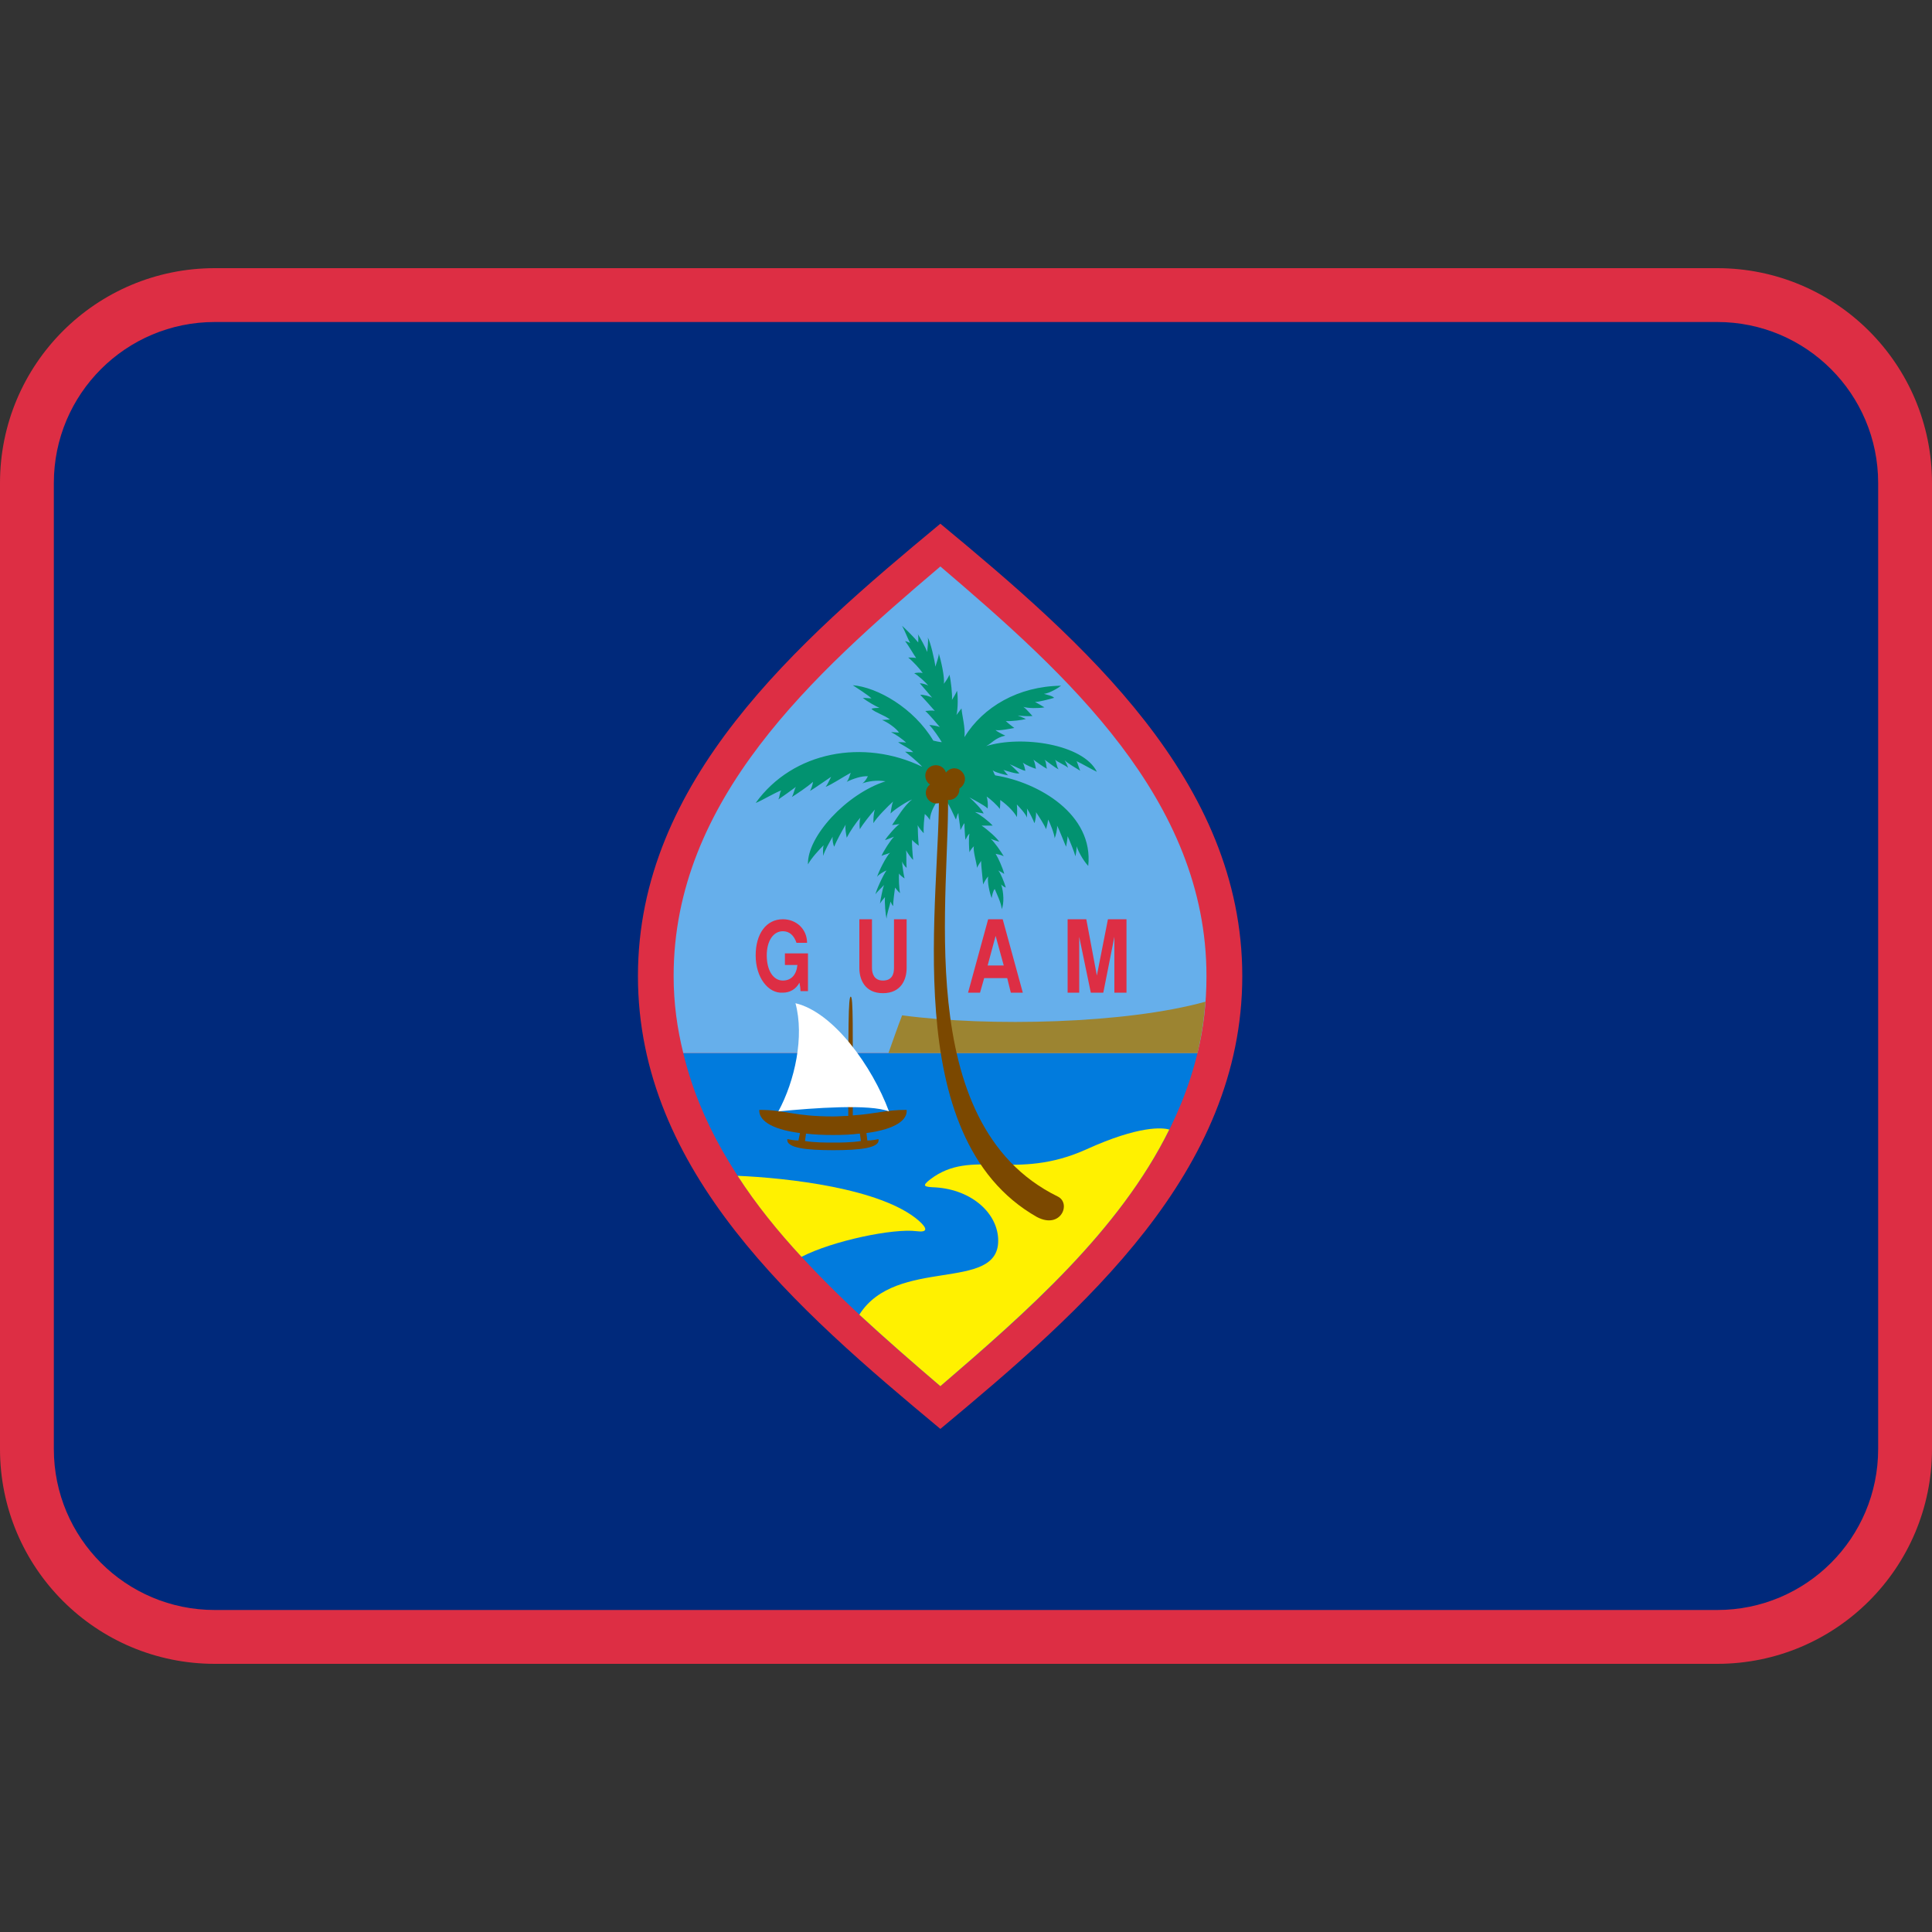 <?xml version="1.0" encoding="UTF-8"?>
<svg xmlns="http://www.w3.org/2000/svg" xmlns:xlink="http://www.w3.org/1999/xlink" width="15pt" height="15pt" viewBox="0 0 15 15" version="1.1">
<rect x="0" y="0" width="15" height="15" fill="#333333" stroke="none"/>
<g id="surface1">
<path style=" stroke:none;fill-rule:nonzero;fill:rgb(86.667%,18.039%,26.667%);fill-opacity:1;" d="M 15 11.25 C 15 12.172 14.254 12.918 13.332 12.918 L 1.668 12.918 C 0.746 12.918 0 12.172 0 11.25 L 0 3.75 C 0 2.828 0.746 2.082 1.668 2.082 L 13.332 2.082 C 14.254 2.082 15 2.828 15 3.75 Z M 15 11.25 "/>
<path style=" stroke:none;fill-rule:nonzero;fill:rgb(0%,16.078%,48.235%);fill-opacity:1;" d="M 14.582 11.25 C 14.582 11.941 14.023 12.5 13.332 12.5 L 1.668 12.5 C 0.977 12.5 0.418 11.941 0.418 11.25 L 0.418 3.75 C 0.418 3.059 0.977 2.5 1.668 2.5 L 13.332 2.5 C 14.023 2.5 14.582 3.059 14.582 3.75 Z M 14.582 11.25 "/>
<path style=" stroke:none;fill-rule:nonzero;fill:rgb(86.667%,18.039%,26.667%);fill-opacity:1;" d="M 7.301 11.094 C 8.414 10.168 9.645 9.098 9.645 7.578 C 9.645 6.062 8.414 4.988 7.301 4.066 C 6.188 4.988 4.953 6.062 4.953 7.578 C 4.953 9.098 6.188 10.168 7.301 11.094 Z M 7.301 11.094 "/>
<path style=" stroke:none;fill-rule:nonzero;fill:rgb(0.392%,48.235%,86.667%);fill-opacity:1;" d="M 5.305 8.176 C 5.559 9.246 6.469 10.051 7.301 10.762 C 8.133 10.051 9.039 9.246 9.297 8.176 Z M 5.305 8.176 "/>
<path style=" stroke:none;fill-rule:nonzero;fill:rgb(40%,68.627%,92.157%);fill-opacity:1;" d="M 9.297 8.176 C 9.344 7.988 9.367 7.789 9.367 7.578 C 9.367 6.207 8.281 5.234 7.301 4.398 C 6.316 5.234 5.23 6.207 5.23 7.578 C 5.23 7.789 5.258 7.988 5.305 8.176 Z M 9.297 8.176 "/>
<path style=" stroke:none;fill-rule:nonzero;fill:rgb(61.176%,51.765%,19.216%);fill-opacity:1;" d="M 9.359 7.777 C 9.348 7.914 9.328 8.047 9.297 8.176 L 6.898 8.176 C 6.926 8.098 6.969 7.973 7.004 7.883 C 7.68 7.973 8.742 7.949 9.359 7.777 Z M 9.359 7.777 "/>
<path style=" stroke:none;fill-rule:nonzero;fill:rgb(100%,94.51%,0%);fill-opacity:1;" d="M 6.223 9.758 C 6.039 9.559 5.871 9.352 5.727 9.129 C 6.102 9.145 6.84 9.223 7.133 9.477 C 7.203 9.539 7.203 9.57 7.117 9.559 C 6.938 9.535 6.465 9.633 6.223 9.758 Z M 6.223 9.758 "/>
<path style=" stroke:none;fill-rule:nonzero;fill:rgb(100%,94.51%,0%);fill-opacity:1;" d="M 9.078 8.77 C 8.691 9.555 7.969 10.188 7.301 10.762 C 7.09 10.582 6.879 10.398 6.672 10.207 C 6.957 9.754 7.75 10.035 7.75 9.633 C 7.75 9.422 7.547 9.238 7.266 9.219 C 7.176 9.215 7.152 9.211 7.223 9.156 C 7.547 8.91 7.879 9.176 8.438 8.922 C 8.844 8.738 9.027 8.754 9.078 8.77 Z M 9.078 8.77 "/>
<path style=" stroke:none;fill-rule:nonzero;fill:rgb(0.784%,57.255%,43.922%);fill-opacity:1;" d="M 7.727 6.02 C 7.719 6.012 7.711 5.984 7.707 5.98 C 7.723 5.996 7.801 6.016 7.828 6.02 C 7.816 6.012 7.797 5.98 7.789 5.977 C 7.812 5.984 7.895 6.012 7.914 6.004 C 7.898 5.988 7.855 5.945 7.84 5.934 C 7.871 5.945 7.941 5.984 7.961 5.984 C 7.957 5.969 7.953 5.941 7.941 5.922 C 7.969 5.941 8.016 5.961 8.043 5.969 C 8.039 5.949 8.035 5.918 8.023 5.898 C 8.051 5.918 8.098 5.953 8.129 5.969 C 8.121 5.953 8.125 5.914 8.109 5.898 C 8.129 5.91 8.191 5.961 8.219 5.973 C 8.203 5.953 8.203 5.914 8.191 5.898 C 8.207 5.914 8.27 5.941 8.293 5.961 C 8.289 5.949 8.277 5.922 8.266 5.902 C 8.281 5.922 8.363 5.969 8.387 5.984 C 8.379 5.969 8.367 5.926 8.359 5.91 C 8.395 5.926 8.488 5.98 8.516 5.992 C 8.41 5.777 7.93 5.707 7.656 5.793 C 7.699 5.773 7.723 5.73 7.805 5.711 C 7.785 5.703 7.734 5.676 7.73 5.668 C 7.754 5.676 7.852 5.656 7.875 5.652 C 7.855 5.637 7.824 5.613 7.809 5.598 C 7.848 5.602 7.941 5.59 7.965 5.582 C 7.949 5.574 7.918 5.562 7.902 5.555 C 7.926 5.559 7.988 5.562 8.016 5.559 C 8 5.543 7.969 5.504 7.945 5.488 C 7.984 5.5 8.059 5.5 8.109 5.492 C 8.086 5.477 8.055 5.461 8.035 5.449 C 8.059 5.453 8.156 5.426 8.184 5.418 C 8.172 5.402 8.129 5.395 8.105 5.387 C 8.148 5.383 8.219 5.34 8.238 5.324 C 7.906 5.328 7.633 5.488 7.488 5.723 C 7.496 5.648 7.469 5.555 7.465 5.5 L 7.426 5.551 C 7.438 5.508 7.438 5.395 7.43 5.363 C 7.422 5.383 7.402 5.418 7.391 5.434 C 7.395 5.395 7.383 5.281 7.371 5.238 C 7.363 5.262 7.34 5.293 7.328 5.309 C 7.336 5.258 7.305 5.125 7.289 5.074 C 7.289 5.102 7.266 5.16 7.262 5.176 C 7.258 5.129 7.223 4.98 7.203 4.949 C 7.211 4.973 7.199 5.039 7.199 5.062 C 7.188 5.031 7.141 4.945 7.125 4.922 C 7.133 4.938 7.129 4.973 7.129 4.988 C 7.102 4.953 7.031 4.883 7.004 4.859 C 7.027 4.902 7.051 4.965 7.066 4.992 C 7.059 4.988 7.039 4.98 7.027 4.977 C 7.051 5.008 7.094 5.082 7.113 5.109 C 7.098 5.105 7.066 5.105 7.051 5.105 C 7.082 5.129 7.145 5.195 7.164 5.227 C 7.152 5.219 7.109 5.223 7.098 5.227 C 7.125 5.242 7.188 5.297 7.207 5.324 C 7.191 5.312 7.156 5.305 7.141 5.305 C 7.172 5.34 7.219 5.395 7.238 5.418 C 7.223 5.406 7.164 5.391 7.145 5.395 C 7.168 5.418 7.238 5.496 7.258 5.52 C 7.238 5.512 7.199 5.52 7.184 5.52 C 7.211 5.543 7.281 5.625 7.297 5.645 C 7.281 5.637 7.234 5.629 7.215 5.629 C 7.246 5.66 7.293 5.73 7.312 5.762 C 7.297 5.762 7.262 5.754 7.246 5.75 C 7.094 5.496 6.812 5.336 6.621 5.32 C 6.645 5.336 6.738 5.395 6.766 5.422 C 6.746 5.422 6.719 5.418 6.699 5.418 C 6.73 5.445 6.801 5.484 6.828 5.496 C 6.816 5.496 6.777 5.496 6.766 5.504 C 6.793 5.531 6.863 5.551 6.91 5.586 C 6.895 5.586 6.863 5.59 6.848 5.59 C 6.887 5.605 6.957 5.652 6.98 5.688 C 6.969 5.688 6.934 5.684 6.918 5.684 C 6.957 5.703 7.012 5.742 7.035 5.766 C 7.02 5.762 6.984 5.762 6.973 5.762 C 6.996 5.781 7.066 5.812 7.09 5.84 C 7.078 5.84 7.035 5.836 7.027 5.836 C 7.051 5.855 7.121 5.91 7.16 5.953 C 6.707 5.734 6.156 5.832 5.867 6.234 C 5.902 6.223 6.027 6.148 6.066 6.137 C 6.051 6.156 6.055 6.184 6.043 6.207 C 6.078 6.184 6.137 6.141 6.18 6.109 C 6.168 6.125 6.164 6.16 6.148 6.188 C 6.18 6.168 6.27 6.109 6.312 6.07 C 6.309 6.098 6.297 6.125 6.289 6.141 C 6.336 6.113 6.422 6.051 6.453 6.031 C 6.438 6.059 6.426 6.09 6.41 6.109 C 6.453 6.094 6.547 6.031 6.605 6 C 6.598 6.02 6.59 6.051 6.574 6.07 C 6.621 6.047 6.691 6.023 6.738 6.027 C 6.73 6.043 6.715 6.07 6.695 6.082 C 6.742 6.066 6.805 6.055 6.875 6.066 C 6.57 6.164 6.266 6.496 6.273 6.711 C 6.301 6.66 6.359 6.598 6.395 6.562 C 6.387 6.586 6.391 6.625 6.391 6.645 C 6.406 6.598 6.438 6.543 6.465 6.496 C 6.461 6.523 6.469 6.559 6.477 6.574 C 6.492 6.531 6.543 6.441 6.566 6.402 C 6.559 6.43 6.57 6.48 6.574 6.504 C 6.598 6.457 6.645 6.387 6.68 6.348 C 6.672 6.375 6.672 6.422 6.676 6.438 C 6.699 6.398 6.758 6.324 6.793 6.285 C 6.781 6.316 6.781 6.367 6.781 6.391 C 6.809 6.344 6.891 6.262 6.934 6.223 C 6.922 6.25 6.918 6.297 6.914 6.316 C 6.949 6.281 7.047 6.219 7.082 6.207 C 7.023 6.25 6.961 6.355 6.926 6.406 L 6.984 6.398 C 6.953 6.418 6.887 6.496 6.871 6.523 C 6.891 6.516 6.922 6.504 6.941 6.496 C 6.914 6.523 6.859 6.609 6.844 6.645 C 6.859 6.637 6.895 6.629 6.91 6.621 C 6.879 6.652 6.824 6.762 6.809 6.809 C 6.82 6.789 6.871 6.762 6.883 6.758 C 6.859 6.789 6.801 6.914 6.797 6.945 C 6.805 6.926 6.852 6.887 6.863 6.871 C 6.852 6.902 6.836 6.988 6.832 7.016 C 6.84 7 6.859 6.98 6.871 6.965 C 6.867 7.008 6.875 7.098 6.883 7.133 C 6.887 7.086 6.91 7.027 6.914 7 C 6.918 7.008 6.926 7.027 6.934 7.035 C 6.934 7 6.945 6.922 6.949 6.891 C 6.957 6.902 6.977 6.926 6.988 6.934 C 6.98 6.898 6.977 6.812 6.98 6.781 C 6.984 6.793 7.016 6.816 7.023 6.82 C 7.016 6.793 7.004 6.715 7.004 6.688 C 7.008 6.703 7.027 6.73 7.039 6.738 C 7.035 6.695 7.039 6.629 7.035 6.602 C 7.043 6.617 7.074 6.664 7.09 6.676 C 7.086 6.645 7.078 6.547 7.082 6.52 C 7.09 6.535 7.121 6.555 7.133 6.566 C 7.129 6.531 7.125 6.434 7.125 6.406 C 7.133 6.426 7.16 6.457 7.172 6.469 C 7.168 6.426 7.176 6.352 7.18 6.32 C 7.191 6.328 7.215 6.355 7.219 6.367 C 7.223 6.301 7.262 6.234 7.312 6.172 C 7.367 6.227 7.414 6.352 7.422 6.363 C 7.426 6.348 7.434 6.32 7.441 6.312 C 7.441 6.344 7.457 6.422 7.457 6.445 C 7.465 6.43 7.48 6.398 7.488 6.391 C 7.488 6.43 7.492 6.492 7.496 6.52 C 7.504 6.504 7.516 6.48 7.527 6.473 C 7.52 6.504 7.523 6.586 7.527 6.617 C 7.531 6.605 7.551 6.578 7.562 6.57 C 7.551 6.598 7.582 6.695 7.586 6.738 C 7.59 6.723 7.609 6.699 7.617 6.684 C 7.617 6.719 7.629 6.816 7.633 6.867 C 7.641 6.848 7.66 6.816 7.672 6.805 C 7.664 6.848 7.684 6.934 7.699 6.973 C 7.703 6.949 7.711 6.914 7.723 6.902 C 7.734 6.93 7.777 7.016 7.777 7.059 C 7.797 7.016 7.793 6.926 7.773 6.867 C 7.785 6.879 7.797 6.887 7.809 6.891 C 7.797 6.848 7.766 6.773 7.75 6.758 C 7.766 6.766 7.785 6.777 7.797 6.785 C 7.785 6.738 7.75 6.66 7.73 6.629 C 7.75 6.633 7.773 6.637 7.793 6.648 C 7.773 6.613 7.719 6.535 7.691 6.512 C 7.707 6.52 7.746 6.531 7.758 6.535 C 7.742 6.508 7.668 6.441 7.621 6.41 C 7.645 6.41 7.688 6.41 7.707 6.41 C 7.676 6.375 7.609 6.324 7.57 6.305 C 7.582 6.305 7.617 6.312 7.637 6.316 C 7.625 6.285 7.559 6.219 7.527 6.191 C 7.555 6.207 7.641 6.25 7.668 6.277 C 7.672 6.254 7.668 6.203 7.66 6.184 C 7.684 6.199 7.75 6.258 7.762 6.281 C 7.766 6.262 7.766 6.223 7.766 6.211 C 7.832 6.258 7.879 6.312 7.895 6.344 C 7.898 6.324 7.898 6.273 7.895 6.246 C 7.914 6.266 7.965 6.32 7.973 6.348 C 7.973 6.328 7.977 6.293 7.973 6.277 C 7.988 6.297 8.027 6.375 8.031 6.391 C 8.039 6.375 8.047 6.32 8.043 6.305 C 8.059 6.328 8.113 6.41 8.121 6.438 C 8.129 6.414 8.137 6.375 8.137 6.363 C 8.152 6.387 8.188 6.48 8.188 6.508 C 8.195 6.496 8.211 6.434 8.207 6.41 C 8.223 6.438 8.266 6.551 8.277 6.574 C 8.281 6.555 8.289 6.504 8.289 6.492 C 8.297 6.508 8.348 6.629 8.348 6.648 C 8.355 6.633 8.359 6.586 8.359 6.57 C 8.367 6.598 8.402 6.672 8.449 6.723 C 8.492 6.324 8.066 6.074 7.727 6.02 Z M 7.727 6.02 "/>
<path style=" stroke:none;fill-rule:nonzero;fill:rgb(48.235%,28.235%,0%);fill-opacity:1;" d="M 7.039 8.617 C 6.875 8.617 6.801 8.648 6.621 8.66 C 6.621 7.977 6.625 7.738 6.605 7.738 C 6.586 7.738 6.586 7.977 6.586 8.664 C 6.547 8.664 6.516 8.668 6.469 8.668 C 6.16 8.668 6.102 8.617 5.895 8.617 C 5.891 8.691 5.973 8.766 6.211 8.797 L 6.199 8.855 C 6.168 8.855 6.133 8.848 6.113 8.844 C 6.102 8.914 6.266 8.93 6.469 8.93 C 6.672 8.93 6.836 8.914 6.82 8.844 C 6.805 8.848 6.766 8.855 6.734 8.855 L 6.727 8.797 C 6.961 8.766 7.047 8.691 7.039 8.617 Z M 6.684 8.859 C 6.609 8.871 6.52 8.871 6.469 8.871 C 6.414 8.871 6.324 8.871 6.25 8.859 L 6.258 8.801 C 6.32 8.809 6.387 8.812 6.469 8.812 C 6.547 8.812 6.613 8.809 6.676 8.801 Z M 6.684 8.859 "/>
<path style=" stroke:none;fill-rule:nonzero;fill:rgb(48.235%,28.235%,0%);fill-opacity:1;" d="M 7.359 6.129 C 7.387 6.887 7.059 8.723 8.211 9.289 C 8.32 9.34 8.238 9.547 8.051 9.449 C 6.957 8.828 7.309 6.938 7.289 6.125 Z M 7.359 6.129 "/>
<path style=" stroke:none;fill-rule:nonzero;fill:rgb(48.235%,28.235%,0%);fill-opacity:1;" d="M 7.352 6.156 C 7.352 6.203 7.316 6.238 7.27 6.238 C 7.227 6.238 7.188 6.203 7.188 6.156 C 7.188 6.109 7.227 6.074 7.27 6.074 C 7.316 6.074 7.352 6.109 7.352 6.156 Z M 7.352 6.156 "/>
<path style=" stroke:none;fill-rule:nonzero;fill:rgb(48.235%,28.235%,0%);fill-opacity:1;" d="M 7.449 6.129 C 7.449 6.172 7.414 6.211 7.367 6.211 C 7.32 6.211 7.285 6.172 7.285 6.129 C 7.285 6.082 7.32 6.043 7.367 6.043 C 7.414 6.043 7.449 6.082 7.449 6.129 Z M 7.449 6.129 "/>
<path style=" stroke:none;fill-rule:nonzero;fill:rgb(48.235%,28.235%,0%);fill-opacity:1;" d="M 7.492 6.047 C 7.492 6.094 7.453 6.133 7.41 6.133 C 7.363 6.133 7.328 6.094 7.328 6.047 C 7.328 6.004 7.363 5.965 7.41 5.965 C 7.453 5.965 7.492 6.004 7.492 6.047 Z M 7.492 6.047 "/>
<path style=" stroke:none;fill-rule:nonzero;fill:rgb(48.235%,28.235%,0%);fill-opacity:1;" d="M 7.348 6.023 C 7.348 6.066 7.312 6.105 7.266 6.105 C 7.219 6.105 7.184 6.066 7.184 6.023 C 7.184 5.977 7.219 5.941 7.266 5.941 C 7.312 5.941 7.348 5.977 7.348 6.023 Z M 7.348 6.023 "/>
<path style=" stroke:none;fill-rule:nonzero;fill:rgb(100%,100%,100%);fill-opacity:1;" d="M 6.176 7.789 C 6.246 8.047 6.172 8.391 6.043 8.629 C 6.316 8.602 6.754 8.57 6.902 8.629 C 6.773 8.281 6.473 7.859 6.176 7.789 Z M 6.176 7.789 "/>
<path style=" stroke:none;fill-rule:nonzero;fill:rgb(86.667%,18.039%,26.667%);fill-opacity:1;" d="M 6.184 7.32 C 6.164 7.262 6.129 7.23 6.078 7.23 C 6.004 7.23 5.953 7.305 5.953 7.418 C 5.953 7.535 6.004 7.613 6.078 7.613 C 6.145 7.613 6.184 7.566 6.191 7.492 L 6.094 7.492 L 6.094 7.402 L 6.273 7.402 L 6.273 7.695 L 6.215 7.695 C 6.215 7.676 6.211 7.648 6.207 7.629 C 6.18 7.68 6.133 7.707 6.078 7.707 C 5.965 7.715 5.867 7.59 5.867 7.418 C 5.867 7.25 5.949 7.137 6.078 7.137 C 6.184 7.137 6.266 7.215 6.266 7.32 Z M 6.855 7.613 C 6.926 7.613 6.941 7.562 6.941 7.516 L 6.941 7.137 L 7.039 7.137 L 7.039 7.516 C 7.039 7.605 6.996 7.711 6.855 7.711 C 6.715 7.711 6.672 7.605 6.672 7.516 L 6.672 7.137 L 6.77 7.137 L 6.77 7.516 C 6.77 7.562 6.789 7.613 6.855 7.613 Z M 7.727 7.496 L 7.668 7.496 L 7.73 7.266 L 7.793 7.496 L 7.727 7.496 L 7.727 7.594 L 7.82 7.594 L 7.848 7.707 L 7.941 7.707 L 7.785 7.137 L 7.672 7.137 L 7.516 7.707 L 7.609 7.707 L 7.641 7.594 L 7.727 7.594 Z M 8.469 7.707 L 8.379 7.273 L 8.379 7.707 L 8.289 7.707 L 8.289 7.137 L 8.434 7.137 L 8.516 7.574 L 8.602 7.137 L 8.746 7.137 L 8.746 7.707 L 8.652 7.707 L 8.652 7.273 L 8.566 7.707 Z M 8.469 7.707 "/>
</g>
</svg>
